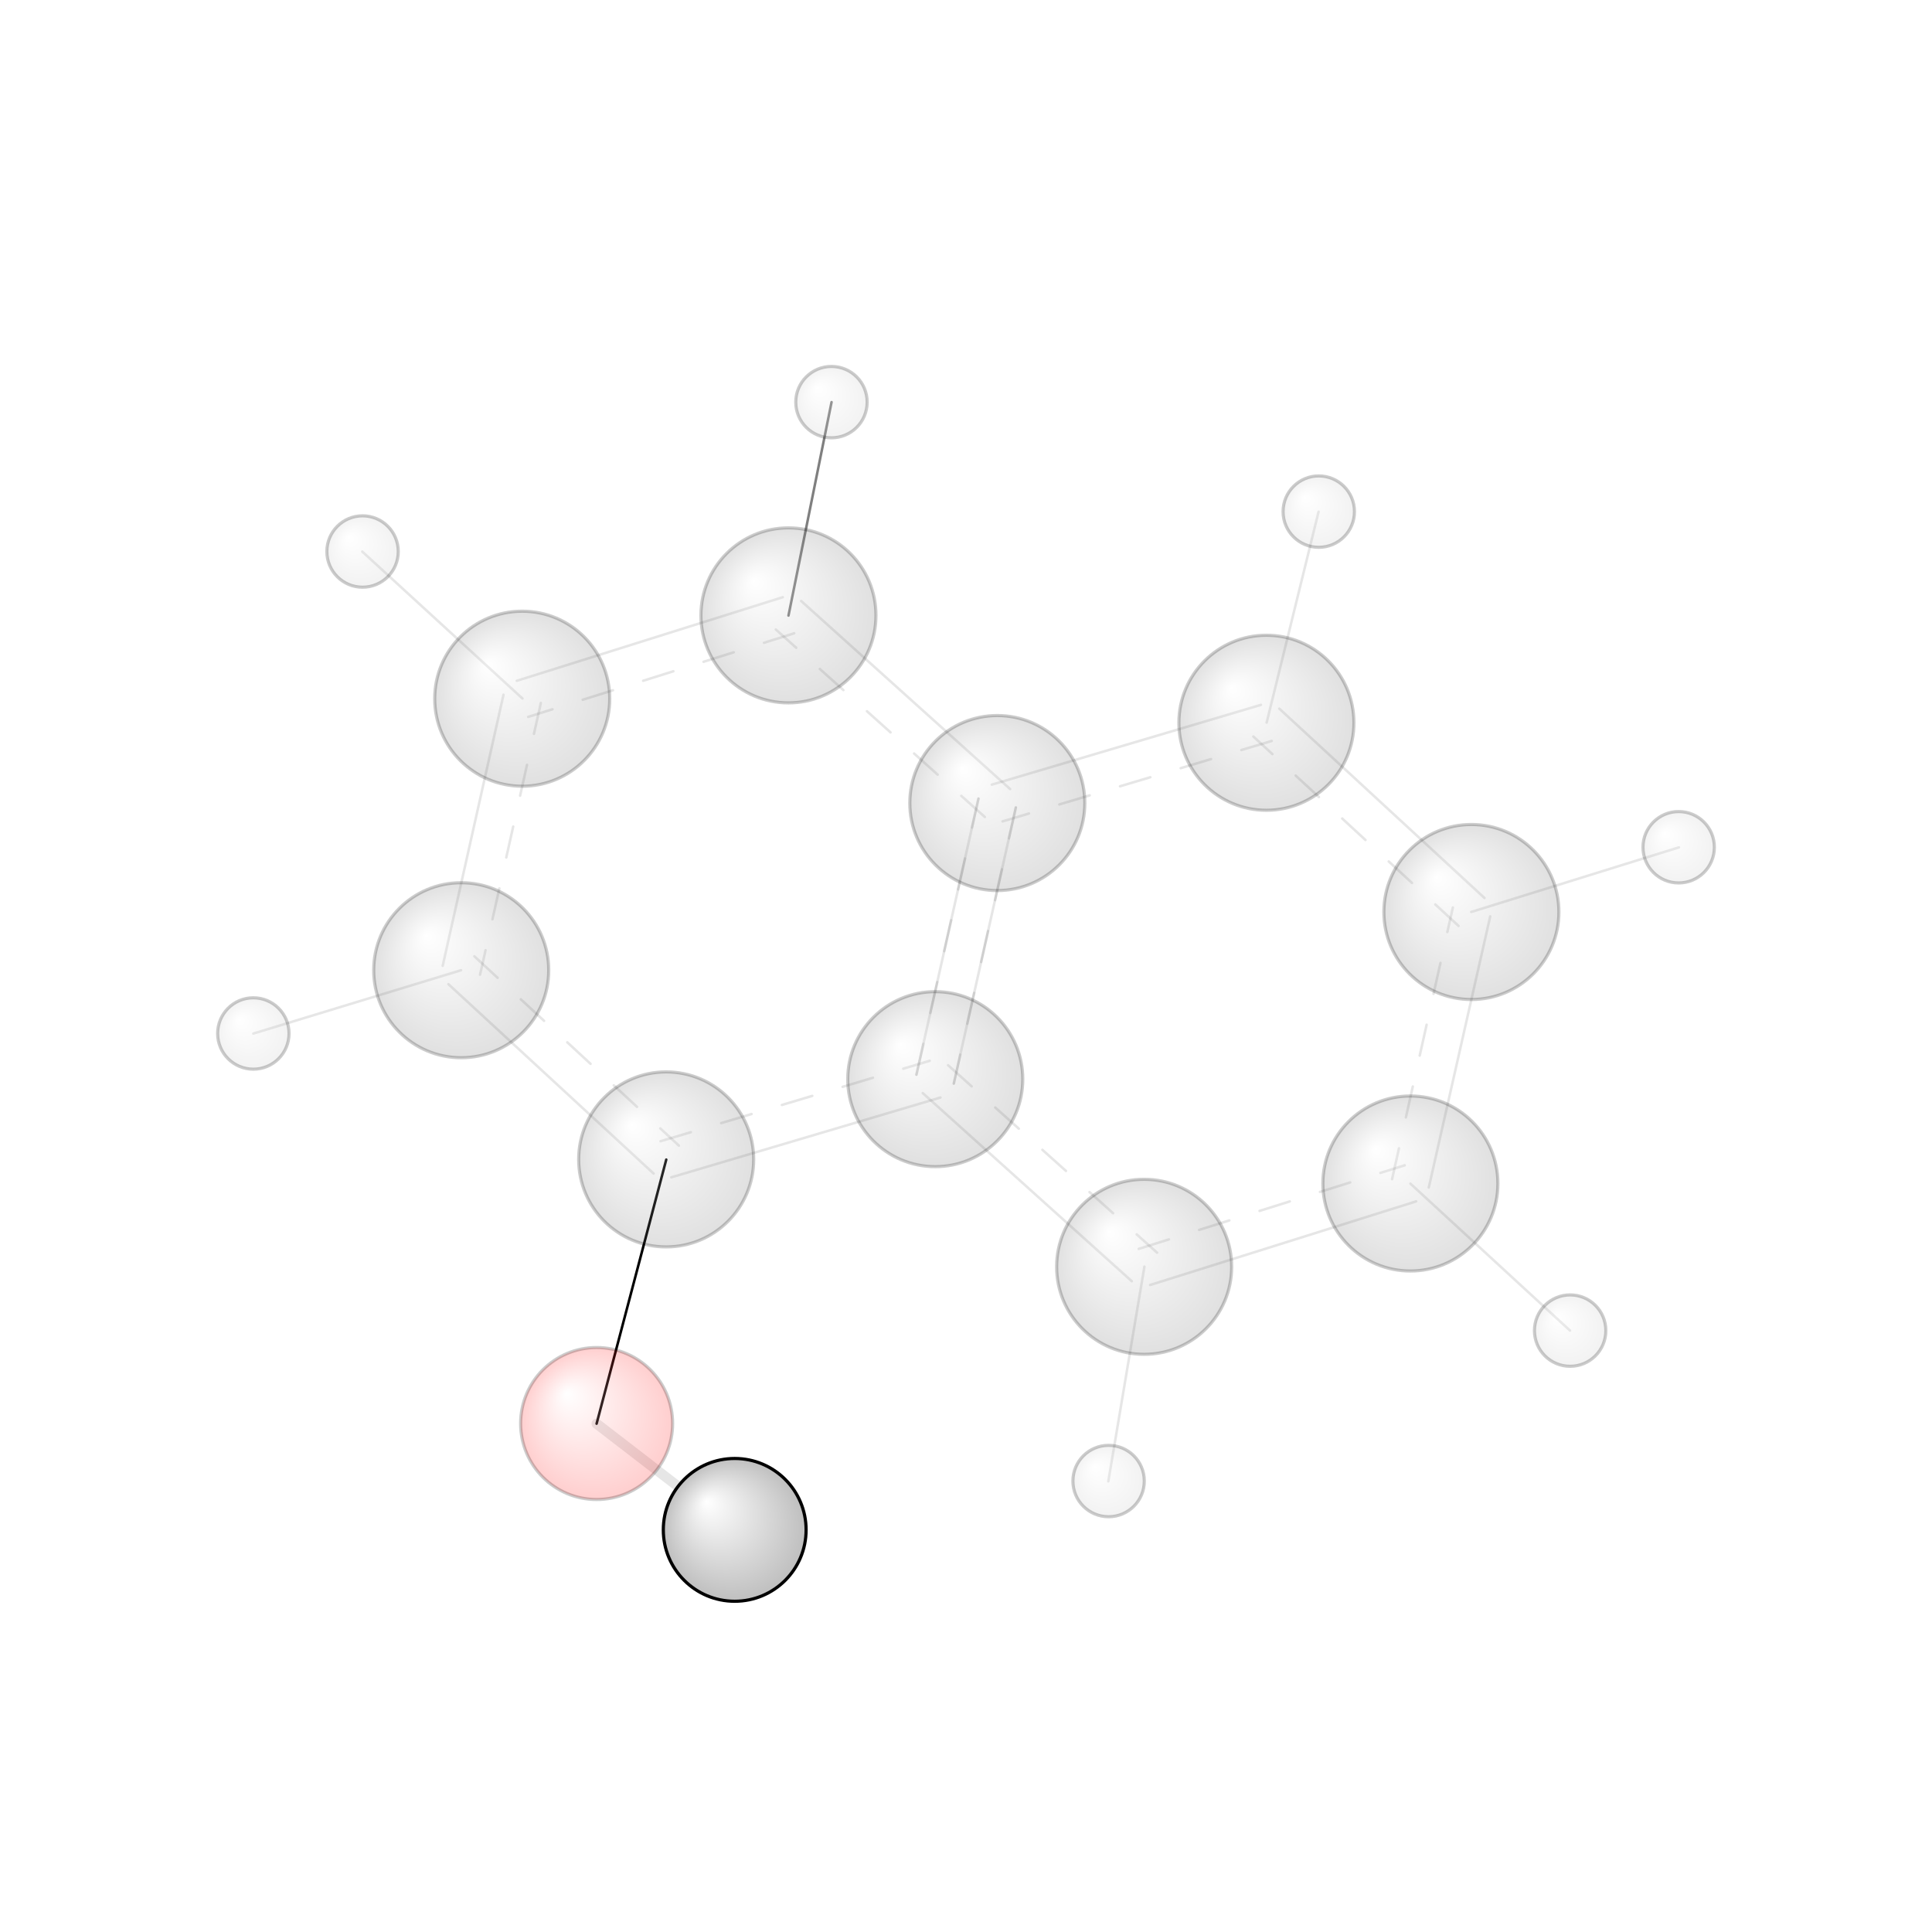<?xml version="1.0"?>
<svg version="1.1" id="topsvg"
xmlns="http://www.w3.org/2000/svg" xmlns:xlink="http://www.w3.org/1999/xlink"
xmlns:cml="http://www.xml-cml.org/schema" x="0" y="0" width="200px" height="200px" viewBox="0 0 100 100">
<title>7005 - Open Babel Depiction</title>
<rect x="0" y="0" width="100" height="100" fill="white"/>
<defs>
<radialGradient id='radialffffff666666' cx='50%' cy='50%' r='50%' fx='30%' fy='30%'>
  <stop offset=' 0%' stop-color="rgb(255,255,255)"  stop-opacity='1.0'/>
  <stop offset='100%' stop-color="rgb(102,102,102)"  stop-opacity ='1.0'/>
</radialGradient>
<radialGradient id='radialffffffbfbfbf' cx='50%' cy='50%' r='50%' fx='30%' fy='30%'>
  <stop offset=' 0%' stop-color="rgb(255,255,255)"  stop-opacity='1.0'/>
  <stop offset='100%' stop-color="rgb(191,191,191)"  stop-opacity ='1.0'/>
</radialGradient>
<radialGradient id='radialffffffffcc' cx='50%' cy='50%' r='50%' fx='30%' fy='30%'>
  <stop offset=' 0%' stop-color="rgb(255,255,255)"  stop-opacity='1.0'/>
  <stop offset='100%' stop-color="rgb(255,12,12)"  stop-opacity ='1.0'/>
</radialGradient>
</defs>
<g transform="translate(0,0)">
<svg width="100" height="100" x="0" y="0" viewBox="0 0 305.056 258.066"
font-family="sans-serif" stroke="rgb(0,0,0)" stroke-width="4"  stroke-linecap="round">
<line x1="94.2" y1="201.3" x2="105.2" y2="159.6" opacity="1.0" stroke="rgb(0,0,0)"  stroke-width="0.4"/>
<line x1="94.2" y1="201.3" x2="116.0" y2="218.1" opacity="0.1" stroke="rgb(0,0,0)"  stroke-width="1.6"/>
<line x1="124.5" y1="73.7" x2="131.3" y2="40.0" opacity="0.5" stroke="rgb(0,0,0)"  stroke-width="0.4"/>
<line x1="180.7" y1="176.5" x2="175.0" y2="210.4" opacity="0.1" stroke="rgb(0,0,0)"  stroke-width="0.4"/>
<line x1="200.0" y1="90.6" x2="208.2" y2="57.3" opacity="0.1" stroke="rgb(0,0,0)"  stroke-width="0.4"/>
<line x1="72.8" y1="129.7" x2="40.0" y2="139.7" opacity="0.1" stroke="rgb(0,0,0)"  stroke-width="0.4"/>
<line x1="82.5" y1="86.8" x2="57.2" y2="63.6" opacity="0.1" stroke="rgb(0,0,0)"  stroke-width="0.4"/>
<line x1="222.7" y1="163.4" x2="247.9" y2="186.6" opacity="0.1" stroke="rgb(0,0,0)"  stroke-width="0.4"/>
<line x1="232.3" y1="120.5" x2="265.1" y2="110.3" opacity="0.1" stroke="rgb(0,0,0)"  stroke-width="0.4"/>
<line x1="145.7" y1="149.1" x2="178.7" y2="178.8" opacity="0.1" stroke="rgb(0,0,0)"  stroke-width="0.4"/>
<line x1="149.7" y1="144.7" x2="182.7" y2="174.3" opacity="0.1" stroke="rgb(0,0,0)"  stroke-width="0.4" stroke-dasharray="5.0,5.0"/>
<line x1="181.6" y1="179.4" x2="223.6" y2="166.2" opacity="0.1" stroke="rgb(0,0,0)"  stroke-width="0.4"/>
<line x1="179.8" y1="173.7" x2="221.8" y2="160.5" opacity="0.1" stroke="rgb(0,0,0)"  stroke-width="0.4" stroke-dasharray="5.0,5.0"/>
<line x1="225.6" y1="164.0" x2="235.3" y2="121.2" opacity="0.1" stroke="rgb(0,0,0)"  stroke-width="0.4"/>
<line x1="219.8" y1="162.7" x2="229.4" y2="119.8" opacity="0.1" stroke="rgb(0,0,0)"  stroke-width="0.4" stroke-dasharray="5.0,5.0"/>
<line x1="234.4" y1="118.3" x2="202.0" y2="88.4" opacity="0.1" stroke="rgb(0,0,0)"  stroke-width="0.4"/>
<line x1="230.3" y1="122.7" x2="197.9" y2="92.8" opacity="0.1" stroke="rgb(0,0,0)"  stroke-width="0.4" stroke-dasharray="5.0,5.0"/>
<line x1="199.1" y1="87.8" x2="156.6" y2="100.4" opacity="0.1" stroke="rgb(0,0,0)"  stroke-width="0.4"/>
<line x1="200.8" y1="93.5" x2="158.3" y2="106.2" opacity="0.1" stroke="rgb(0,0,0)"  stroke-width="0.4" stroke-dasharray="5.0,5.0"/>
<line x1="154.5" y1="102.6" x2="144.7" y2="146.2" opacity="0.1" stroke="rgb(0,0,0)"  stroke-width="0.4"/>
<line x1="160.4" y1="104.0" x2="150.6" y2="147.6" opacity="0.1" stroke="rgb(0,0,0)"  stroke-width="0.4" stroke-dasharray="5.0,5.0"/>
<line x1="150.6" y1="147.6" x2="160.4" y2="104.0" opacity="0.1" stroke="rgb(0,0,0)"  stroke-width="0.4"/>
<line x1="144.7" y1="146.2" x2="154.5" y2="102.6" opacity="0.1" stroke="rgb(0,0,0)"  stroke-width="0.4" stroke-dasharray="5.0,5.0"/>
<line x1="159.5" y1="101.1" x2="126.5" y2="71.4" opacity="0.1" stroke="rgb(0,0,0)"  stroke-width="0.4"/>
<line x1="155.5" y1="105.5" x2="122.5" y2="75.9" opacity="0.1" stroke="rgb(0,0,0)"  stroke-width="0.4" stroke-dasharray="5.0,5.0"/>
<line x1="123.6" y1="70.8" x2="81.6" y2="84.0" opacity="0.1" stroke="rgb(0,0,0)"  stroke-width="0.4"/>
<line x1="125.4" y1="76.5" x2="83.4" y2="89.7" opacity="0.1" stroke="rgb(0,0,0)"  stroke-width="0.4" stroke-dasharray="5.0,5.0"/>
<line x1="79.5" y1="86.2" x2="69.9" y2="129.0" opacity="0.1" stroke="rgb(0,0,0)"  stroke-width="0.4"/>
<line x1="85.4" y1="87.5" x2="75.8" y2="130.4" opacity="0.1" stroke="rgb(0,0,0)"  stroke-width="0.4" stroke-dasharray="5.0,5.0"/>
<line x1="70.8" y1="131.9" x2="103.2" y2="161.8" opacity="0.1" stroke="rgb(0,0,0)"  stroke-width="0.4"/>
<line x1="74.9" y1="127.5" x2="107.2" y2="157.4" opacity="0.1" stroke="rgb(0,0,0)"  stroke-width="0.4" stroke-dasharray="5.0,5.0"/>
<line x1="106.0" y1="162.4" x2="148.5" y2="149.8" opacity="0.1" stroke="rgb(0,0,0)"  stroke-width="0.4"/>
<line x1="104.3" y1="156.7" x2="146.8" y2="144.0" opacity="0.1" stroke="rgb(0,0,0)"  stroke-width="0.4" stroke-dasharray="5.0,5.0"/>
<circle cx="175.044" cy="210.356" r="5.636" opacity="0.2" style="stroke:black;stroke-width:0.5;fill:url(#radialffffffbfbfbf)"/>
<circle cx="247.919" cy="186.602" r="5.636" opacity="0.2" style="stroke:black;stroke-width:0.5;fill:url(#radialffffffbfbfbf)"/>
<circle cx="265.056" cy="110.283" r="5.636" opacity="0.2" style="stroke:black;stroke-width:0.5;fill:url(#radialffffffbfbfbf)"/>
<circle cx="208.228" cy="57.288" r="5.636" opacity="0.2" style="stroke:black;stroke-width:0.5;fill:url(#radialffffffbfbfbf)"/>
<circle cx="40" cy="139.688" r="5.636" opacity="0.2" style="stroke:black;stroke-width:0.5;fill:url(#radialffffffbfbfbf)"/>
<circle cx="57.247" cy="63.587" r="5.636" opacity="0.2" style="stroke:black;stroke-width:0.5;fill:url(#radialffffffbfbfbf)"/>
<circle cx="82.456" cy="86.829" r="13.818" opacity="0.2" style="stroke:black;stroke-width:0.5;fill:url(#radialffffff666666)"/>
<circle cx="232.326" cy="120.506" r="13.818" opacity="0.2" style="stroke:black;stroke-width:0.5;fill:url(#radialffffff666666)"/>
<circle cx="94.204" cy="201.273" r="12" opacity="0.2" style="stroke:black;stroke-width:0.5;fill:url(#radialffffffffcc)"/>
<circle cx="72.824" cy="129.699" r="13.818" opacity="0.2" style="stroke:black;stroke-width:0.5;fill:url(#radialffffff666666)"/>
<circle cx="222.694" cy="163.375" r="13.818" opacity="0.2" style="stroke:black;stroke-width:0.5;fill:url(#radialffffff666666)"/>
<circle cx="199.96" cy="90.627" r="13.818" opacity="0.2" style="stroke:black;stroke-width:0.5;fill:url(#radialffffff666666)"/>
<circle cx="131.284" cy="40" r="5.636" opacity="0.2" style="stroke:black;stroke-width:0.5;fill:url(#radialffffffbfbfbf)"/>
<circle cx="105.187" cy="159.571" r="13.818" opacity="0.2" style="stroke:black;stroke-width:0.5;fill:url(#radialffffff666666)"/>
<circle cx="124.493" cy="73.67" r="13.818" opacity="0.2" style="stroke:black;stroke-width:0.5;fill:url(#radialffffff666666)"/>
<circle cx="180.657" cy="176.531" r="13.818" opacity="0.2" style="stroke:black;stroke-width:0.5;fill:url(#radialffffff666666)"/>
<circle cx="147.675" cy="146.899" r="13.818" opacity="0.2" style="stroke:black;stroke-width:0.5;fill:url(#radialffffff666666)"/>
<circle cx="157.472" cy="103.303" r="13.818" opacity="0.2" style="stroke:black;stroke-width:0.5;fill:url(#radialffffff666666)"/>
<circle cx="116.007" cy="218.066" r="11.273" opacity="1" style="stroke:black;stroke-width:0.5;fill:url(#radialffffffbfbfbf)"/>
</svg>
</g>
</svg>

